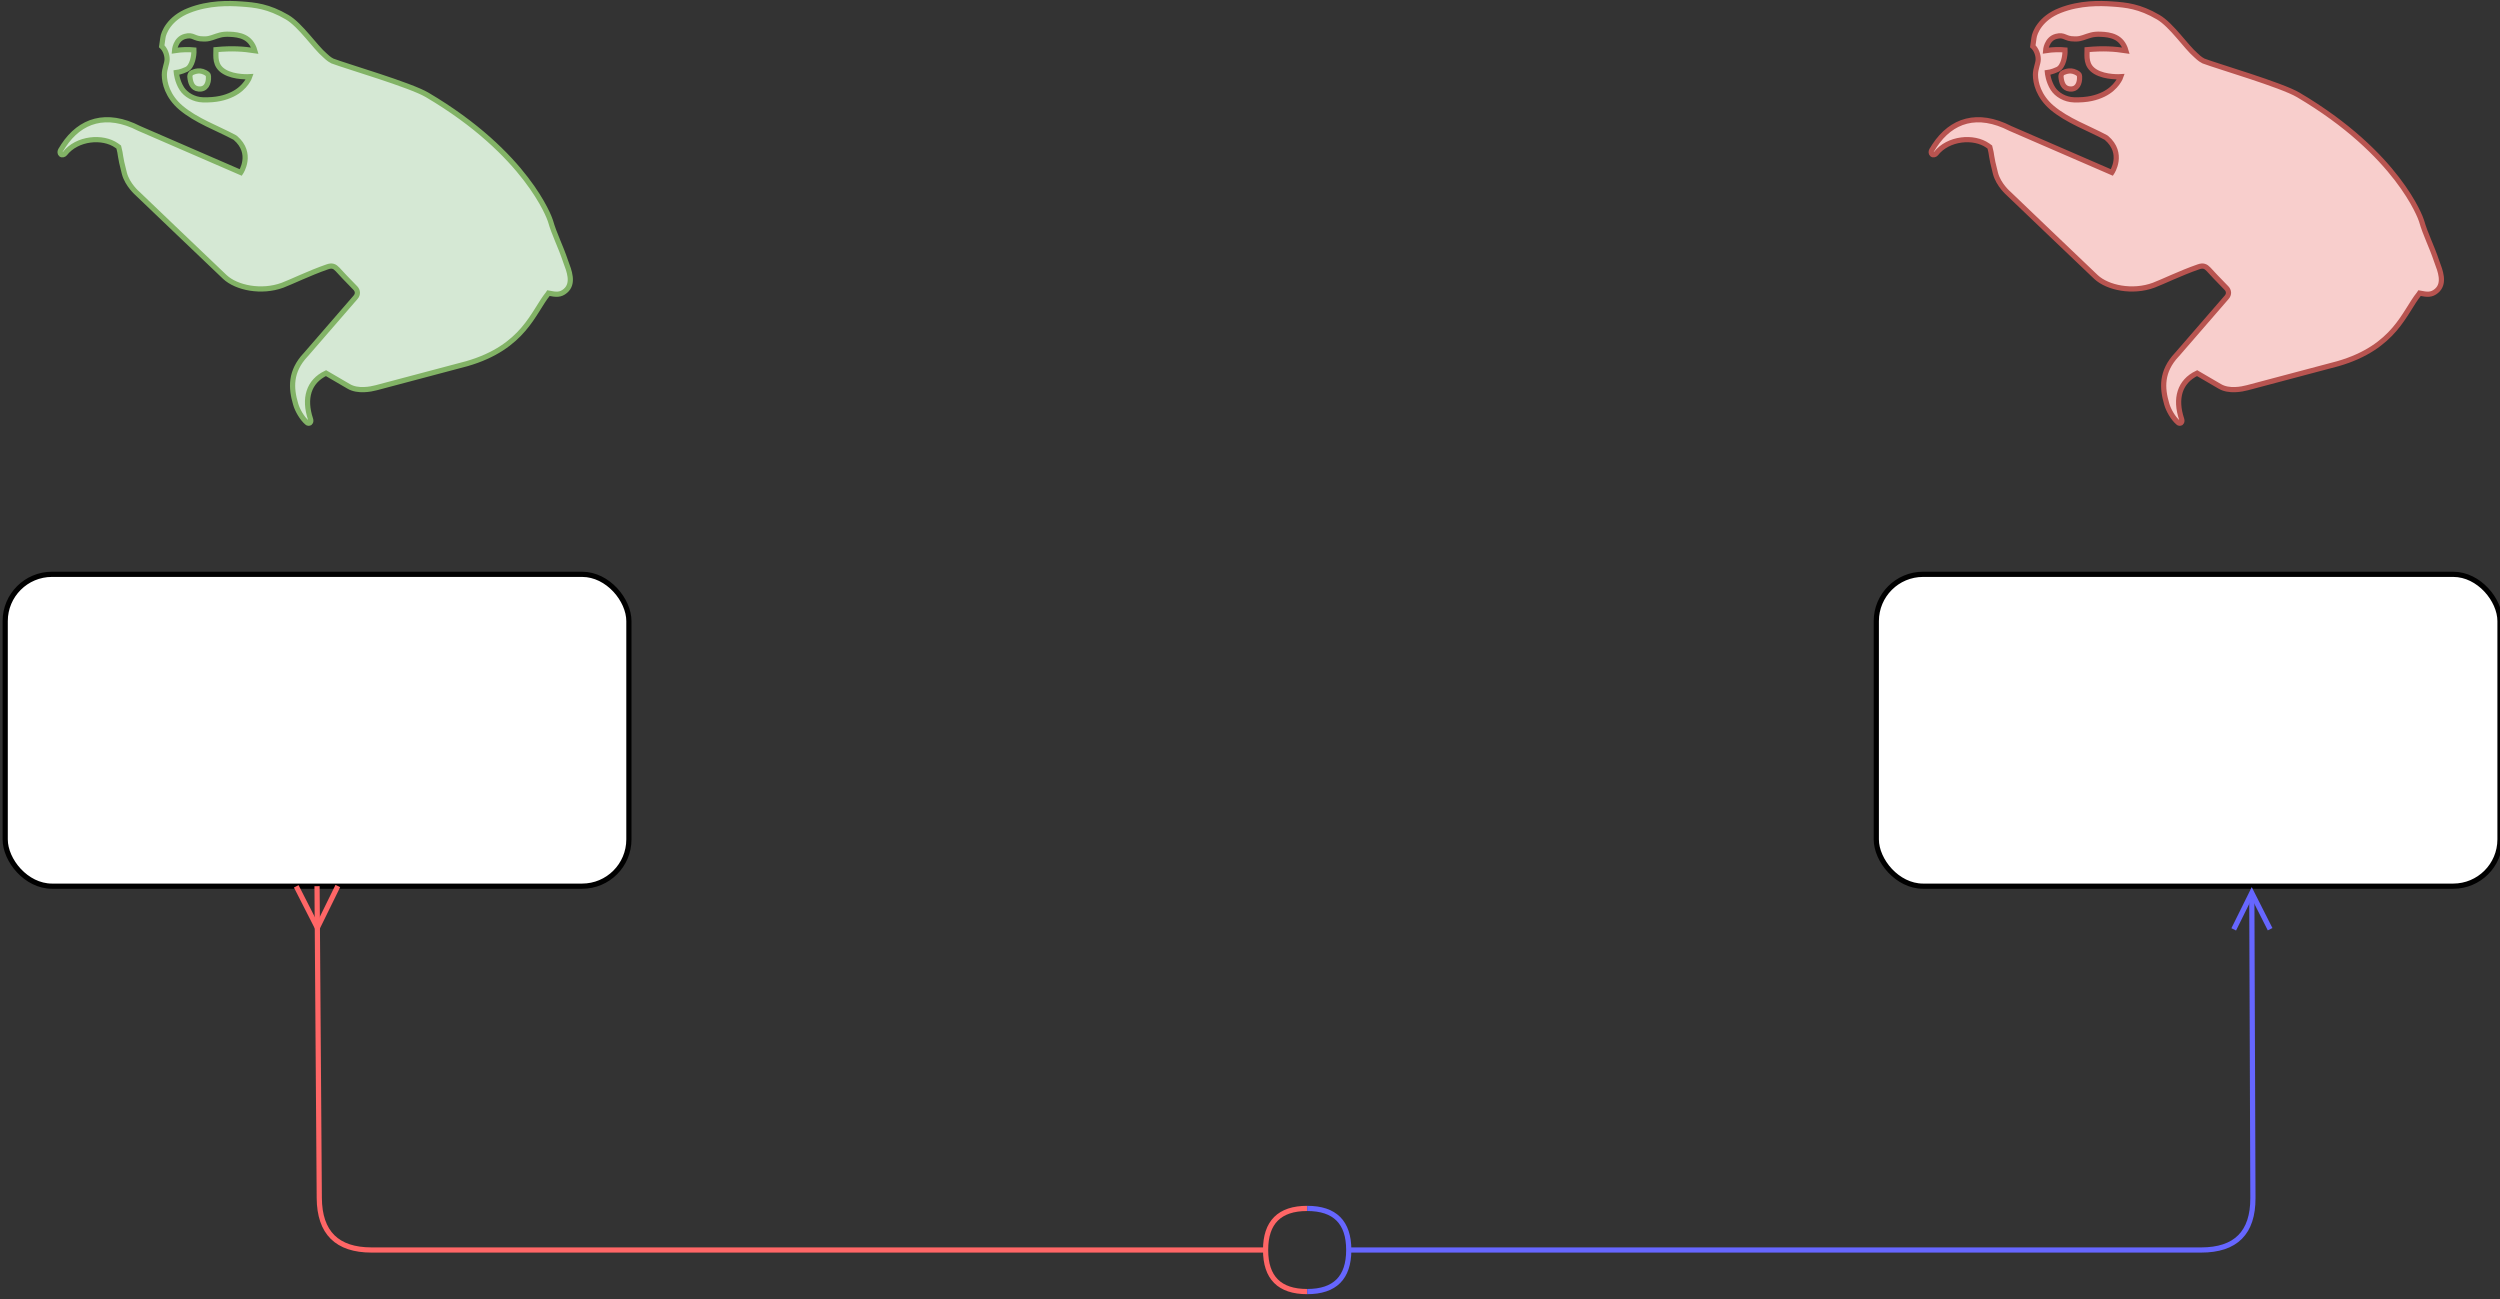 <?xml version="1.0" encoding="UTF-8"?>
<!DOCTYPE svg PUBLIC "-//W3C//DTD SVG 1.1//EN" "http://www.w3.org/Graphics/SVG/1.1/DTD/svg11.dtd">
<svg xmlns="http://www.w3.org/2000/svg" xmlns:xlink="http://www.w3.org/1999/xlink" version="1.1" width="481px" height="250px" viewBox="-0.5 -0.5 481 250" content="&lt;mxfile host=&quot;app.diagrams.net&quot; modified=&quot;2020-11-23T10:50:48.002Z&quot; agent=&quot;5.0 (X11; Linux x86_64) AppleWebKit/537.36 (KHTML, like Gecko) Chrome/86.0.424.111 Safari/537.36&quot; version=&quot;13.9.9&quot; etag=&quot;9R8ZpPXYiw2SiErfqZSg&quot; type=&quot;github&quot;&gt;&lt;diagram id=&quot;2Pmqqv7LW9xrUU5MbDiV&quot;&gt;zVdNj9owEP01XFG+Nxy3LGkPrYTKoe3RJENi1Ykjx0DSX98xsUnMh2DVreCy8ryZ2DPvvTjsxJ+X7WdB6uIbz4BNPCdrJ/7bxPPi2MO/Cug0EMY9kAua9ZA7ACv6BzToaHRLM2isQsk5k7S2wZRXFaTSwogQfG+XbTizT61JDmfAKiXsHP1BM1noKbyXAf8CNC/MyW406zMlMcV6kqYgGd+PIH8x8eeCc9mvynYOTHFneOmfS65kj40JqOQ9D2ghdoRt9Wy6L9mZYbHFWi3LNldiThuaV82UVLQkrJk2jKuRPhWyZFjk4rLmtJIgFjvsodHYhjI254yLw55+FkKcBYg3UvDfMMrE3tqPIszsQEiKlH8la2BL3lBJeYU1ay4lL0cFrwwbwoTkNaJERymoHhDQA2IxtFdJco/Uo2WBlyBFhyXGr1qszg73g/QzrW8xUj02htNmy4/7DnrgQktyWR7/MfJs4hTS9JI86zgMQue55AmCh+kT3NZH8G2VQaaJ3hdUwqomqcruUTBbmw9gI5pNQ4sOd3bOh2vunzEhkfPvhITPR0jgPZSR6DYjUGWv6quEUUHYZk5FqlJjHqCl8ieuHRylj36NMm9qVMcEnQ7OXt4kiaLD3YoHJlR1rOuIkKaBxfeSVJ1BR1V915CdfBkbvhUpWG/DHdKMiA8v8G4wAYxIurNPvCSGPmGprrZBeW9mXwzBqZ598/qp8VfyZCPfszc6xmYj5CoHebYRkkq6Udnh6m2uN+z6l88ZrNbvOBjvyOldXnx5lxd5DdWJCys8qrdh5HgGODhx6ji+AQY7HqJuHC1BUOxY3f0avGpF6104teOZuZW1k+S6UXuJrFvqaYx60193G/XkUxi4/8eooeN9pFExHH7y9uXD/w3+4i8=&lt;/diagram&gt;&lt;/mxfile&gt;" style="background-color: rgb(255, 255, 255);"><rect x="-0.5" y="-0.5" width="481" height="250" fill="#333333" stroke="none"/><defs/><g><rect x="11" y="0" width="99" height="81" fill="none" stroke="none" pointer-events="all"/><path d="M 108.36 49.88 C 107.24 46.56 106.21 44.78 105.4 41.98 C 105.24 41.43 100.86 29.08 81.67 17.75 C 78.48 15.86 66.2 12.28 63.44 11.23 C 62.68 10.84 62.21 10.31 62 10.14 C 60.11 8.54 57.33 4.33 54.75 2.81 C 51.12 0.69 48.58 0.46 45.89 0.27 C 43.61 0.11 39.69 0 35.86 1.51 C 32.03 3 30.94 5.84 30.84 6.78 L 30.61 8.4 C 31.24 8.97 31.65 9.97 31.65 10.89 C 31.65 11.77 31.12 12.68 31.12 13.89 C 31.12 15.42 31.71 18.02 34.31 20.23 C 37.29 22.74 41.2 24.1 44.59 25.91 C 44.64 25.94 44.71 25.97 44.78 26.03 C 48.29 29.03 45.83 32.69 45.83 32.69 L 26.3 24.22 C 19.96 20.97 14.96 22.62 11.71 27.52 C 11.48 27.87 11.41 27.98 11.15 28.42 C 11 28.68 11.04 29.04 11.23 29.19 C 11.47 29.39 11.83 29.24 11.97 29.07 C 14.34 26.03 19.27 25.62 21.94 27.5 C 22.08 27.59 22.21 27.7 22.35 27.8 C 22.82 29.58 22.46 29.13 23.43 32.86 C 24.02 35.09 25.97 36.75 25.97 36.75 C 25.97 36.75 41.22 51.35 42.77 52.8 C 45.01 54.89 49.82 55.87 53.85 54.38 C 55.45 53.79 59.02 52.04 62.48 50.84 C 63.4 50.52 63.87 50.72 64.46 51.35 C 65.33 52.32 65.96 52.96 67.89 54.95 C 68.33 55.42 68.44 56.12 67.89 56.72 L 58.37 67.7 L 58.31 67.76 C 55.29 70.98 55.47 74.16 56.38 77.24 C 56.73 78.48 57.63 79.98 58.55 80.79 C 58.77 81 58.97 80.94 59.15 80.85 C 59.35 80.69 59.31 80.34 59.25 80.16 C 57.92 76.16 58.86 72.91 62.22 71.29 C 63.78 72.2 65.91 73.44 66.59 73.84 C 68.34 74.88 70.84 74.38 71.89 74.1 C 75.1 73.24 89.33 69.47 89.33 69.47 C 100.31 66.29 102.1 59.51 104.93 56.04 C 104.97 55.99 105 55.95 105.03 55.9 C 106.55 56.2 107.33 56.27 108.28 55.47 C 110 54.03 108.98 51.54 108.36 49.88 Z M 42.67 13.3 C 44.61 14.46 47.55 14.26 47.55 14.26 C 47.55 14.26 46.83 16.38 44.21 17.65 C 42.86 18.3 41.18 18.78 38.54 18.71 C 36.79 18.66 35.24 17.72 34.49 16.56 C 33.57 15.15 33.42 13.47 33.42 13.47 C 33.42 13.47 34.29 13.37 35.4 12.84 C 36.52 12.31 36.86 10.15 36.81 9.11 C 35.84 9.01 34.48 9.02 33.07 9.24 C 33.07 9.24 33.22 7 35.11 6.5 C 36.75 6.07 36.74 7 38.62 6.99 C 38.72 6.99 38.92 6.99 39.04 6.99 C 39.46 6.99 39.98 6.85 40.28 6.75 C 41.54 6.33 42.13 6.03 43.67 6.09 C 45.56 6.17 47.75 6.52 48.53 9.25 C 46.28 8.91 44.19 8.76 41.06 9.05 C 41.05 10.36 40.74 12.15 42.67 13.3 Z" fill="#d5e8d4" stroke="#82b366" stroke-miterlimit="10" pointer-events="all"/><path d="M 36.43 13.48 C 36.18 13.58 36.01 13.97 36.03 14.24 C 36.13 15.38 36.47 16.5 37.72 16.62 C 39.13 16.76 39.68 15.55 39.61 14.23 C 39.6 14.16 39.58 13.86 39.44 13.76 C 38.09 12.7 36.9 13.3 36.43 13.48 Z" fill="#d5e8d4" stroke="#82b366" stroke-miterlimit="10" pointer-events="all"/><rect x="371" y="0" width="99" height="81" fill="none" stroke="none" pointer-events="all"/><path d="M 468.36 49.88 C 467.24 46.56 466.21 44.78 465.4 41.98 C 465.24 41.43 460.86 29.08 441.67 17.75 C 438.48 15.86 426.2 12.28 423.44 11.23 C 422.68 10.84 422.21 10.31 422 10.14 C 420.11 8.54 417.33 4.33 414.75 2.81 C 411.12 0.69 408.58 0.46 405.89 0.27 C 403.61 0.11 399.69 0 395.86 1.51 C 392.03 3 390.94 5.84 390.84 6.78 L 390.61 8.4 C 391.24 8.97 391.65 9.97 391.65 10.89 C 391.65 11.77 391.12 12.68 391.12 13.89 C 391.12 15.42 391.71 18.02 394.31 20.23 C 397.29 22.74 401.2 24.1 404.59 25.91 C 404.64 25.94 404.71 25.97 404.78 26.03 C 408.29 29.03 405.83 32.69 405.83 32.69 L 386.3 24.22 C 379.96 20.97 374.96 22.62 371.71 27.52 C 371.48 27.87 371.41 27.98 371.15 28.42 C 371 28.68 371.04 29.04 371.23 29.19 C 371.47 29.39 371.83 29.24 371.97 29.07 C 374.34 26.03 379.27 25.62 381.94 27.5 C 382.08 27.59 382.21 27.7 382.35 27.8 C 382.82 29.58 382.46 29.13 383.43 32.86 C 384.02 35.09 385.97 36.75 385.97 36.75 C 385.97 36.75 401.22 51.35 402.77 52.8 C 405.01 54.89 409.82 55.87 413.85 54.38 C 415.45 53.79 419.02 52.04 422.48 50.84 C 423.4 50.52 423.87 50.72 424.46 51.35 C 425.33 52.32 425.96 52.96 427.89 54.95 C 428.33 55.42 428.44 56.12 427.89 56.72 L 418.37 67.7 L 418.31 67.76 C 415.29 70.98 415.47 74.16 416.38 77.24 C 416.73 78.48 417.63 79.98 418.55 80.79 C 418.77 81 418.97 80.94 419.15 80.85 C 419.35 80.69 419.31 80.34 419.25 80.16 C 417.92 76.16 418.86 72.91 422.22 71.29 C 423.78 72.2 425.91 73.44 426.59 73.84 C 428.34 74.88 430.84 74.38 431.89 74.1 C 435.1 73.24 449.33 69.47 449.33 69.47 C 460.31 66.29 462.1 59.51 464.93 56.04 C 464.97 55.99 465 55.95 465.03 55.9 C 466.55 56.2 467.33 56.27 468.28 55.47 C 470 54.03 468.98 51.54 468.36 49.88 Z M 402.67 13.3 C 404.61 14.46 407.55 14.26 407.55 14.26 C 407.55 14.26 406.83 16.38 404.21 17.65 C 402.86 18.3 401.18 18.78 398.54 18.71 C 396.79 18.66 395.24 17.72 394.49 16.56 C 393.57 15.15 393.42 13.47 393.42 13.47 C 393.42 13.47 394.29 13.37 395.4 12.84 C 396.52 12.31 396.86 10.15 396.81 9.11 C 395.84 9.01 394.48 9.02 393.07 9.24 C 393.07 9.24 393.22 7 395.11 6.5 C 396.75 6.07 396.74 7 398.62 6.99 C 398.72 6.99 398.92 6.99 399.04 6.99 C 399.46 6.99 399.98 6.85 400.28 6.75 C 401.54 6.33 402.13 6.03 403.67 6.09 C 405.56 6.17 407.75 6.52 408.53 9.25 C 406.28 8.91 404.19 8.76 401.06 9.05 C 401.05 10.36 400.74 12.15 402.67 13.3 Z" fill="#f8cecc" stroke="#b85450" stroke-miterlimit="10" pointer-events="all"/><path d="M 396.43 13.48 C 396.18 13.58 396.01 13.97 396.03 14.24 C 396.13 15.38 396.47 16.5 397.72 16.62 C 399.13 16.76 399.68 15.55 399.61 14.23 C 399.6 14.16 399.58 13.86 399.44 13.76 C 398.09 12.7 396.9 13.3 396.43 13.48 Z" fill="#f8cecc" stroke="#b85450" stroke-miterlimit="10" pointer-events="all"/><rect x="0.5" y="110" width="120" height="60" rx="9" ry="9" fill="#ffffff" stroke="#000000" pointer-events="all"/><rect x="360.5" y="110" width="120" height="60" rx="9" ry="9" fill="#ffffff" stroke="#000000" pointer-events="all"/><path d="M 60.5 170 L 60.93 230 Q 61 240 71 240 L 243 240" fill="none" stroke="#ff6666" stroke-miterlimit="10" pointer-events="stroke"/><path d="M 56.5 170.03 L 60.56 178 L 64.5 169.97" fill="none" stroke="#ff6666" stroke-miterlimit="10" pointer-events="all"/><path d="M 251 248 Q 243 248 243 240 Q 243 232 251 232" fill="none" stroke="#ff6666" stroke-miterlimit="10" pointer-events="all"/><path d="M 259 240 L 423 240 Q 433 240 432.96 230 L 432.75 172.42" fill="none" stroke="#6666ff" stroke-miterlimit="10" pointer-events="stroke"/><path d="M 251 232 Q 259 232 259 240 Q 259 248 251 248" fill="none" stroke="#6666ff" stroke-miterlimit="10" pointer-events="all"/><path d="M 436.27 178.28 L 432.74 171.3 L 429.27 178.31" fill="none" stroke="#6666ff" stroke-miterlimit="10" pointer-events="all"/></g></svg>